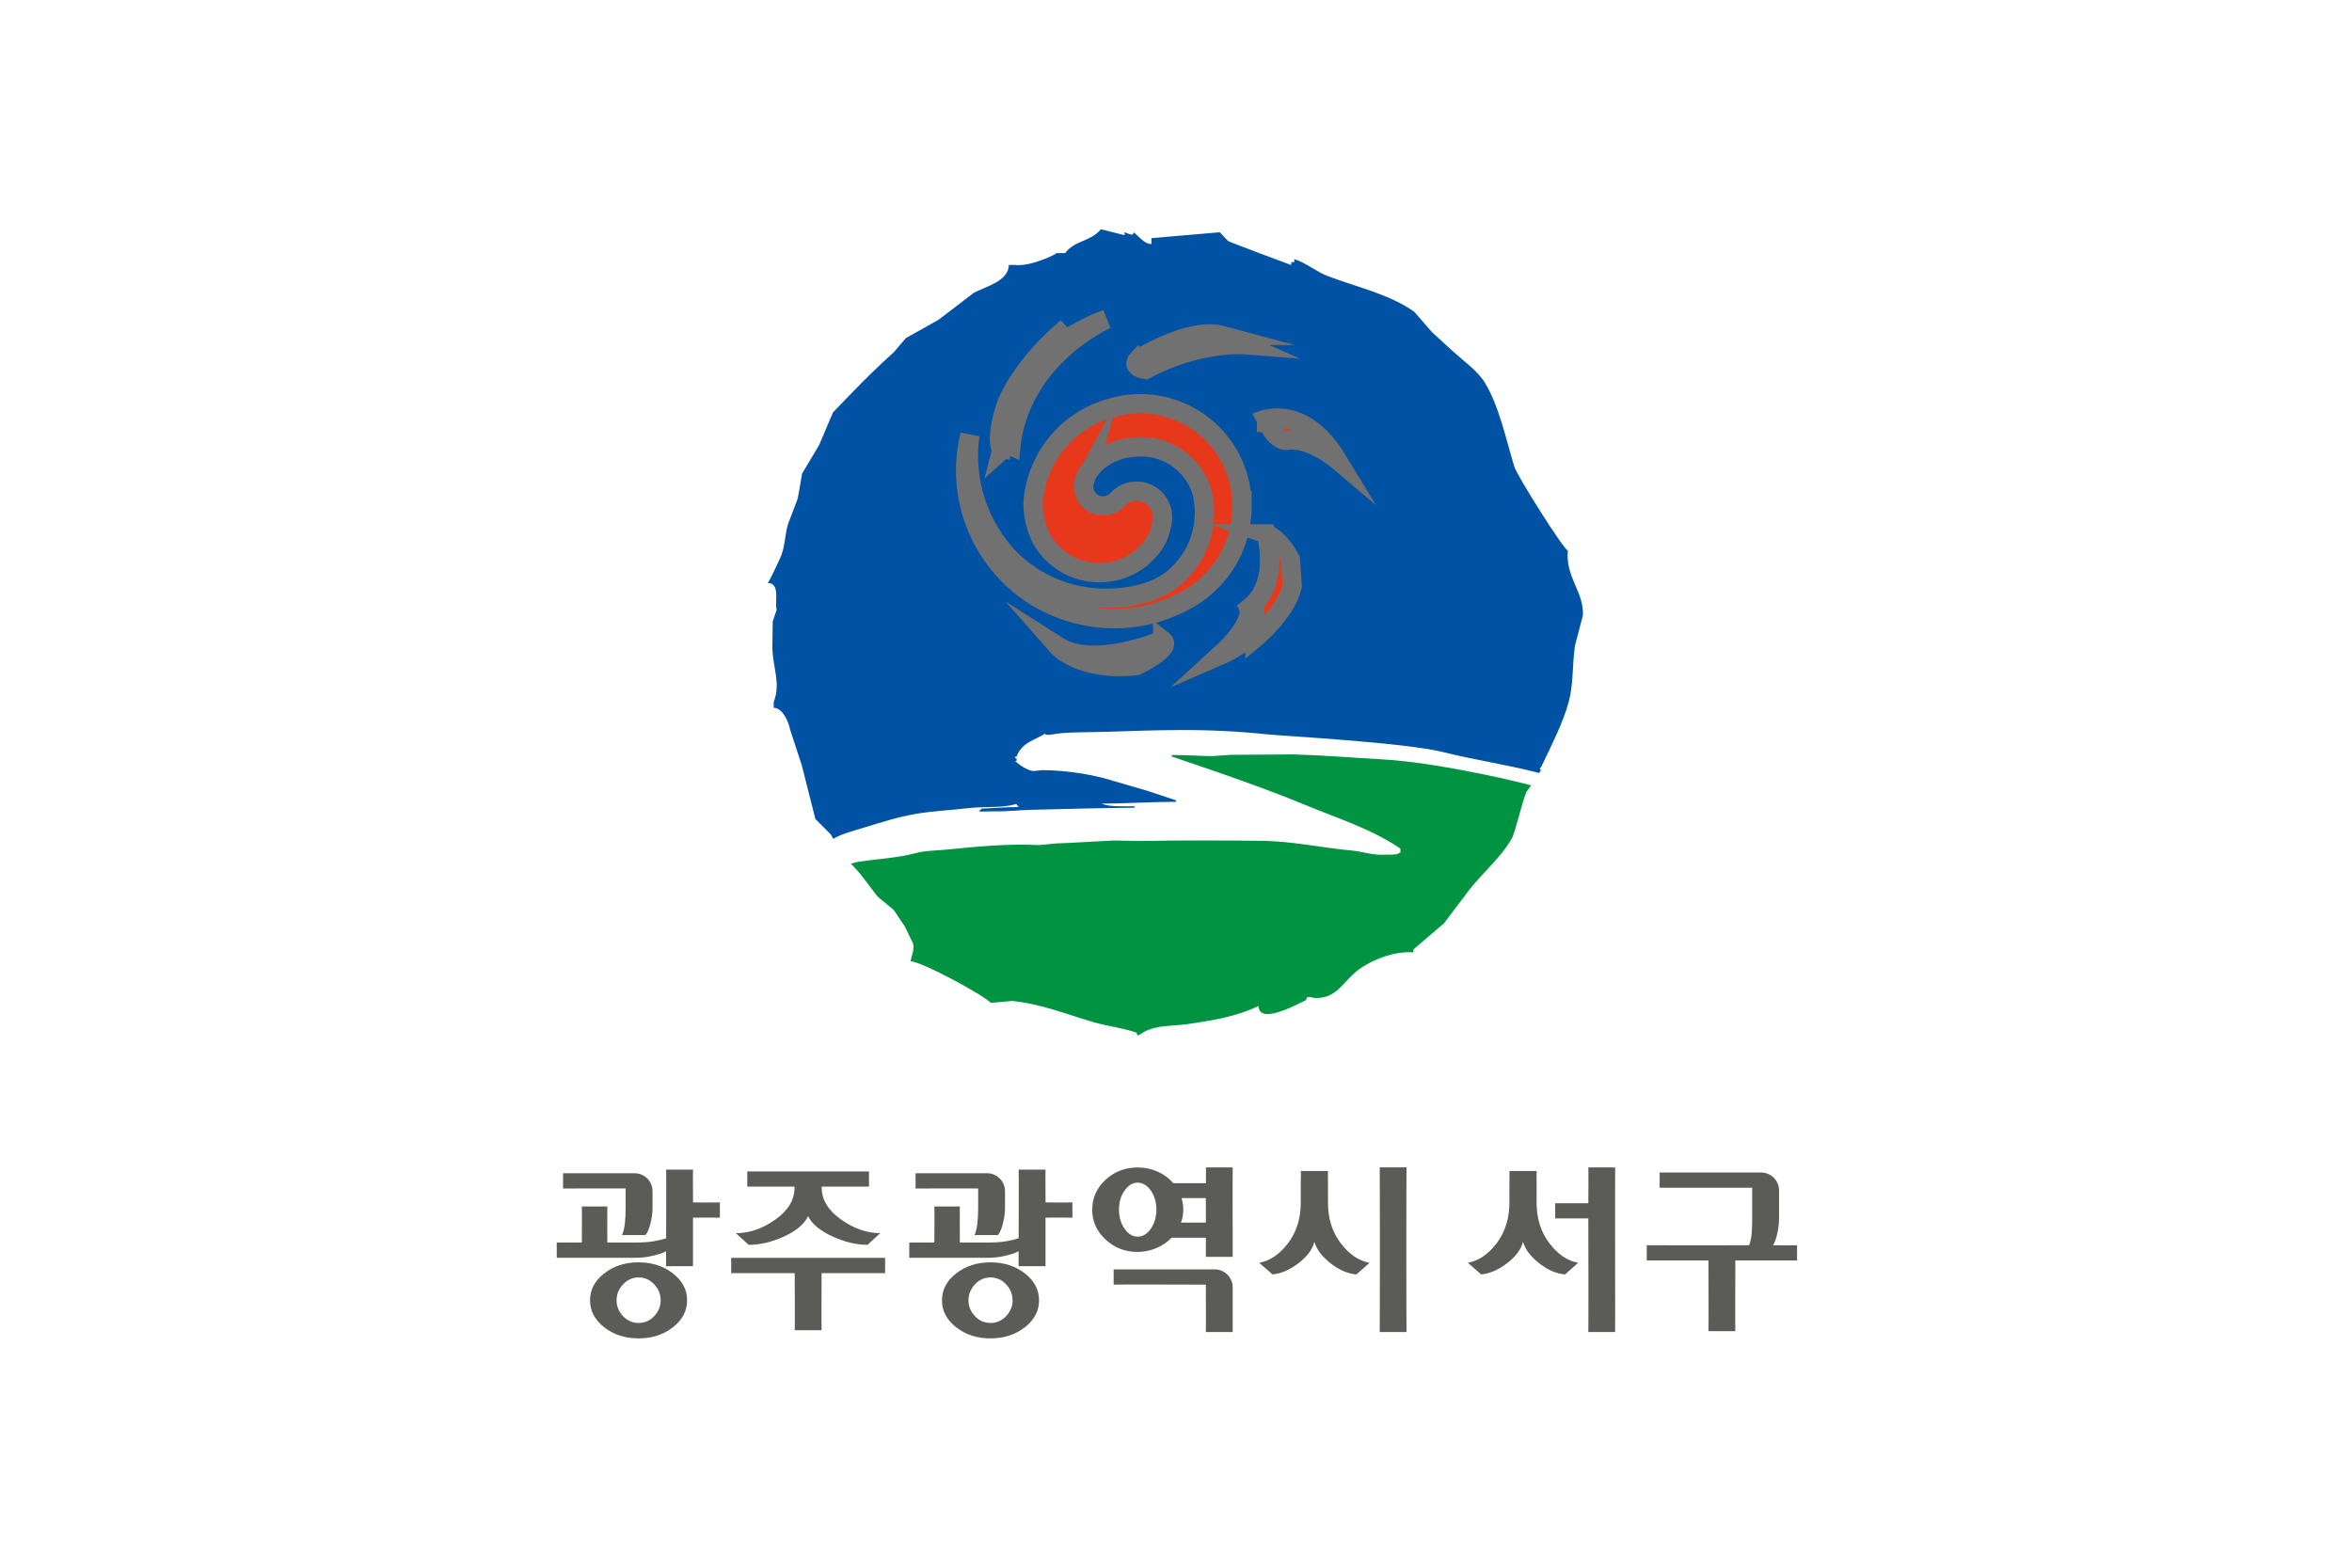 <?xml version="1.0" encoding="UTF-8"?>
<svg width="300mm" height="200mm" version="1.1" viewBox="0 0 300 200" xmlns="http://www.w3.org/2000/svg" xmlns:cc="http://creativecommons.org/ns#" xmlns:dc="http://purl.org/dc/elements/1.1/" xmlns:rdf="http://www.w3.org/1999/02/22-rdf-syntax-ns#" xmlns:xlink="http://www.w3.org/1999/xlink">
<defs>
<rect id="b" x="-.36" y="-.06" width="624" height="842"/>
<clipPath id="a">
<use width="100%" height="100%" xlink:href="#b"/>
</clipPath>
</defs>
<g transform="translate(-188.32 -26.637)">
<path d="m188.32 26.637h300v200h-300z" fill="#fff" style="paint-order:fill markers stroke"/>
<g transform="matrix(.353 0 0 .353 288.01 -263.8)" fill-rule="evenodd"></g>
<g transform="matrix(.265 0 0 .265 178 44.098)"></g>
<polygon class="st2" transform="matrix(.265 0 0 .265 352.93 280.3)" points="" clip-path="url(#a)" fill="#92bf1e"/>
<rect class="st2" x="400.54" y="341.71" width="0" height="0" clip-path="url(#a)" fill="#92bf1e" stroke-width=".265"/>
<rect class="st2" x="400.54" y="341.71" width="0" height="0" clip-path="url(#a)" fill="#92bf1e" stroke-width=".265"/>
<g transform="translate(-.544 -.704)">
<g transform="translate(.854 .314)">
<g transform="matrix(4.927 0 0 4.927 -1215.2 -479.69)">
<path class="st0" d="m322.78 122.81c-0.68-0.127-1.458-0.262-2.22-0.304-0.714-0.04-1.516-0.106-2.27-0.127-0.545 5e-3 -1.09 8e-3 -1.633 0.011-0.161 0.013-0.323 0.021-0.484 0.034-0.339-5e-3 -0.683-0.032-1.04-0.029v0.037c0.407 0.14 0.815 0.278 1.222 0.418 0.754 0.265 1.508 0.534 2.249 0.844 0.844 0.349 1.683 0.606 2.45 1.122v0.111h-0.037c0 0.066-0.299 0.042-0.37 0.048-0.299 0.021-0.574-0.082-0.857-0.108-0.788-0.071-1.524-0.243-2.342-0.251-1.027-0.011-2.064-0.016-3.085 5e-3 -0.246-3e-3 -0.495-0.011-0.741-0.013-0.484 0.024-0.979 0.058-1.487 0.077-0.148 0.016-0.299 0.029-0.447 0.042-0.796-0.042-1.598 0.04-2.376 0.116-0.283 0.029-0.561 0.024-0.812 0.093-0.46 0.124-0.979 0.148-1.453 0.22-0.069 0.011-0.146 0.032-0.22 0.053 0.27 0.257 0.482 0.593 0.696 0.855 0.14 0.116 0.278 0.228 0.413 0.341 0.095 0.143 0.191 0.283 0.286 0.426 0.071 0.146 0.143 0.294 0.214 0.439 0.042 0.172-0.032 0.296-0.064 0.466 0.275 0 1.879 0.865 2.08 1.077 0.183-0.016 0.362-0.034 0.545-0.05 0.736 0.069 1.421 0.347 2.088 0.542 0.389 0.114 0.77 0.151 1.143 0.28 0 0.143 0.116 0.016 0.185-0.018 0.339-0.185 0.717-0.148 1.122-0.204 0.675-0.098 1.273-0.196 1.849-0.471 0 0.532 1.114-0.108 1.233-0.153 0-0.138 0.135-0.058 0.233-0.053 0.529 0.016 0.699-0.378 1.042-0.669 0.352-0.299 1.005-0.558 1.498-0.511v-0.077c0.265-0.225 0.527-0.45 0.791-0.675 0.212-0.278 0.421-0.558 0.632-0.836 0.368-0.482 0.839-0.855 1.127-1.368 0.093-0.169 0.265-0.96 0.381-1.206 0.04-0.056 0.079-0.108 0.119-0.164-0.556-0.146-1.103-0.262-1.662-0.368z" clip-path="url(#a)" fill="#009342"/>
<path class="st1" d="m325.39 117.1c-0.093 0-1.312-1.923-1.389-2.178-0.212-0.699-0.394-1.569-0.762-2.17-0.188-0.307-0.548-0.558-0.804-0.791-0.185-0.172-0.373-0.341-0.561-0.513-0.153-0.175-0.307-0.355-0.46-0.529-0.651-0.463-1.516-0.646-2.254-0.931-0.296-0.116-0.54-0.333-0.855-0.434 0 0.101 0.024 0.077-0.077 0.077v0.077c-0.011 0-1.593-0.593-1.638-0.624-0.069-0.074-0.143-0.148-0.212-0.225-0.59 0.053-1.18 0.103-1.77 0.153v0.153c-0.185 0-0.331-0.209-0.463-0.307 0 0.127-0.146 0.024-0.23 0v0.077c-0.204-0.05-0.413-0.103-0.616-0.153-0.267 0.325-0.675 0.28-0.923 0.616h-0.23c0.061 0-0.661 0.365-1.077 0.307h-0.153c0 0.431-0.64 0.572-0.91 0.725-0.302 0.23-0.603 0.463-0.905 0.693-0.28 0.159-0.566 0.318-0.849 0.476-0.103 0.122-0.209 0.243-0.312 0.365-0.386 0.347-0.759 0.712-1.135 1.103-0.146 0.151-0.291 0.304-0.439 0.455-0.119 0.283-0.238 0.566-0.36 0.847-0.148 0.249-0.294 0.492-0.442 0.741-0.037 0.22-0.074 0.437-0.114 0.651-0.085 0.225-0.172 0.447-0.254 0.667-0.09 0.333-0.069 0.603-0.212 0.897 0 0-0.23 0.503-0.307 0.616 0.336 0 0.169 0.505 0.23 0.693-0.034 0.103-0.069 0.204-0.103 0.307-3e-3 0.206-5e-3 0.413-8e-3 0.616-0.011 0.524 0.233 0.976 0.034 1.463v0.153c0.233 0 0.386 0.368 0.423 0.558 0.103 0.31 0.204 0.619 0.304 0.929 0.119 0.463 0.233 0.926 0.352 1.392 0.135 0.135 0.27 0.27 0.405 0.405 0.018 0.037 0.037 0.074 0.056 0.108 0.243-0.138 0.495-0.198 0.815-0.296 0.434-0.132 0.865-0.273 1.341-0.352 0.431-0.074 0.894-0.093 1.339-0.146 0.376-0.048 0.878 3e-3 1.222-0.103h0.037v0.037h0.037c0 0.05 0.011 0.037-0.037 0.037-0.328 3e-3 -0.616 0.029-0.929 0.042v0.037h-0.037v0.037h0.148c0.074 0 0.148-3e-3 0.222-5e-3 0.344 8e-3 0.677-0.034 1.003-0.04 0.913-0.021 1.73-0.048 2.638-0.053 0-0.05 0.013-0.037-0.037-0.037-0.267-3e-3 -0.59 0.021-0.818-0.069 0.632-3e-3 1.267-0.045 1.931-0.048v-0.037c-0.249-0.082-0.5-0.167-0.749-0.249-0.373-0.108-0.743-0.217-1.117-0.325-0.489-0.127-1.058-0.204-1.595-0.209-0.074 8e-3 -0.148 0.016-0.222 0.024-0.143 0-0.381-0.164-0.484-0.257 0.061 0 0.037-0.024 0.037-0.074-0.05 0-0.037 0.011-0.037-0.037 0.061 0 0.048-0.037 0.069-0.077 0.164-0.312 0.437-0.355 0.706-0.521 0 0.064 0.27 3e-3 0.333-5e-3 0.397-0.045 0.839-0.029 1.262-0.045 0.59-0.021 1.241-0.042 1.86-0.045 0.794-5e-3 1.55 0.032 2.302 0.111 0.437 0.045 3.569 0.212 4.553 0.46 0.82 0.206 1.675 0.328 2.482 0.54 0.13-0.177-0.064 0 0.064-0.177 0.249-0.529 0.553-1.106 0.706-1.677 0.124-0.471 0.085-0.955 0.159-1.445 0.069-0.259 0.138-0.519 0.204-0.781 0.037-0.601-0.458-0.984-0.389-1.683z" clip-path="url(#a)" fill="#0052a5"/>
<path class="st2" d="m316.94 116.04" clip-path="url(#a)" fill="#e8381b"/>
<path class="st2" d="m312.88 115.29c-3e-3 3e-3 -3e-3 8e-3 -5e-3 0.011l3e-3 -8e-3c3e-3 0 3e-3 -3e-3 3e-3 -3e-3z" clip-path="url(#a)" fill="#e8381b"/>
<path class="st2" d="m314.27 113.31" clip-path="url(#a)" fill="#e8381b"/>
<path class="st2" d="m316.95 115.97c0-0.013 3e-3 -0.024 3e-3 -0.037 0-1.455-1.18-2.635-2.638-2.635-0.198 0-0.392 0.024-0.577 0.066-0.013 3e-3 -0.029 5e-3 -0.042 0.011-8e-3 3e-3 -0.018 5e-3 -0.026 8e-3 -0.921 0.206-1.664 0.878-1.974 1.754-5e-3 0.016-0.013 0.032-0.018 0.048-0.013 0.04-0.024 0.077-0.034 0.116-0.013 0.048-0.026 0.093-0.037 0.14-5e-3 0.024-0.013 0.05-0.018 0.074-0.016 0.079-0.026 0.159-0.037 0.241 0 5e-3 -5e-3 0.064-8e-3 0.13 0 0.347 0.09 0.672 0.243 0.955 0.304 0.5 0.849 0.833 1.476 0.833 0.405 0 0.775-0.14 1.072-0.373 0.05-0.042 0.098-0.087 0.14-0.135 0.22-0.206 0.368-0.484 0.407-0.799 8e-3 -0.042 0.016-0.085 0.016-0.13 0-0.013-3e-3 -0.024-3e-3 -0.034v-5e-3c-0.021-0.355-0.312-0.635-0.672-0.635-0.191 0-0.36 0.077-0.482 0.204-0.175 0.206-0.484 0.238-0.699 0.069-0.164-0.132-0.222-0.344-0.167-0.534l-0.04 0.074c0.013-0.029 0.029-0.058 0.045-0.087 0.085-0.318 0.413-0.627 0.791-0.759 0.135-0.053 0.283-0.093 0.447-0.101 0.071-0.011 0.143-0.016 0.22-0.016 0.738 0 1.363 0.484 1.572 1.151 0.045 0.177 0.071 0.362 0.071 0.553 0 0.68-0.307 1.286-0.788 1.691-0.024 0.018-0.045 0.04-0.069 0.056-0.421 0.307-0.984 0.471-1.709 0.471-0.96 0-1.828-0.389-2.463-1.013-0.823-0.849-1.212-2.043-1.042-3.217-0.5 2.021 0.712 4.096 2.738 4.628 0.908 0.243 1.9 0.156 2.781-0.31 0.902-0.45 1.524-1.379 1.524-2.455z" clip-path="url(#a)" fill="#e8381b"/>
<path class="st2" d="m310.73 114.5s-0.193-0.288 0.146-1.238c0 0 0.37-0.947 1.542-1.929 0 0-0.257 0.307-0.241 0.355 0 0 0.288-0.146 0.13 0 0 0 0.611-0.402 1.14-0.579 0 0-2.281 0.997-2.49 3.392-3e-3 0-0.053-0.691-0.228 0z" clip-path="url(#a)" fill="#e8381b"/>
<path class="st2" d="m314.27 112.14s1.328-0.836 2.164-0.611c0 0-0.225 0-0.273 0.079 0 0 0.579 0.032 0.868 0.161 0 0-1.204-0.095-2.572 0.643 0 0-0.402-0.048-0.188-0.273z" clip-path="url(#a)" fill="#e8381b"/>
<path class="st2" d="m317.34 113.78s1.125-0.595 2.074 0.966c0 0-0.722-0.611-1.318-0.497 0 0-0.225 0-0.402-0.323 0-3e-3 0.127-0.146-0.355-0.146z" clip-path="url(#a)" fill="#e8381b"/>
<path class="st2" d="m317.58 116.67s0.386 1.286-0.45 1.929c0 0 0.161 0.386-0.757 1.222 0 0 0.595-0.257 0.915-0.627v0.177s0.804-0.659 0.966-1.349l-0.048-0.691c0-3e-3 -0.273-0.534-0.627-0.661z" clip-path="url(#a)" fill="#e8381b"/>
<path class="st2" d="m314.9 119.42s-1.783 0.757-2.715 0.161c0 0 0.579 0.659 2.04 0.497 0 0 0.947-0.45 0.675-0.659z" clip-path="url(#a)" fill="#e8381b"/>
</g>
<g transform="matrix(2.296 0 0 2.296 128.07 -108.7)">
<path class="st3" d="m111.47 125.94c0 0.876 0.233 1.622 0.701 2.244 0.468 0.619 1.003 0.987 1.606 1.098l-0.725 0.646c-0.484-0.04-0.966-0.246-1.442-0.622s-0.775-0.77-0.894-1.188c-0.106 0.418-0.4 0.812-0.881 1.183s-0.963 0.579-1.447 0.627l-0.736-0.646c0.609-0.114 1.146-0.482 1.611-1.103 0.463-0.622 0.696-1.368 0.696-2.238v-1.064c0-0.185 0.013-0.691 0-0.696h1.511c-8e-3 8e-3 0 0.511 0 0.696zm2.873 0.876s-1.834-5e-3 -1.839 0v-0.844h1.839s0.013-1.982 0-1.99h1.492c-0.013 8e-3 0 8.451 0 8.451 0 0.193-0.013 0.683 0 0.696h-1.492c0.013-0.013 0-6.313 0-6.313z" clip-path="url(#a)"/>
<path class="st3" d="m99.88 125.94c0 0.876 0.233 1.622 0.701 2.244 0.468 0.619 1.003 0.987 1.606 1.098l-0.725 0.646c-0.484-0.04-0.966-0.246-1.442-0.622-0.476-0.376-0.775-0.77-0.894-1.188-0.106 0.418-0.4 0.812-0.881 1.183-0.482 0.37-0.963 0.579-1.447 0.627l-0.736-0.646c0.609-0.114 1.146-0.482 1.611-1.103 0.463-0.622 0.696-1.368 0.696-2.238v-1.064c0-0.185 0.013-0.691 0-0.696h1.511c-0.008 8e-3 0 0.511 0 0.696zm2.873-1.961h1.49c-0.013 8e-3 -0.013 9.133 0 9.149h-1.49c0.013-0.013 0.013-9.141 0-9.149z" clip-path="url(#a)"/>
<path class="st3" d="m70.246 125.05s-2.619-5e-3 -2.625 0v-0.844h6.76v0.844c-0.008-5e-3 -2.625 0-2.625 0v0.061c0 0.664 0.352 1.249 1.058 1.754 0.706 0.508 1.437 0.765 2.193 0.77l-0.706 0.646c-0.63 0-1.283-0.156-1.963-0.471-0.68-0.315-1.125-0.688-1.339-1.119-0.206 0.437-0.648 0.812-1.328 1.125s-1.339 0.468-1.974 0.468l-0.706-0.646c0.762-5e-3 1.495-0.262 2.199-0.765 0.704-0.503 1.056-1.09 1.056-1.76zm0.011 4.805h-3.53v-0.847c0.013 5e-3 7.924 0 7.924 0 0.153 0 0.619 5e-3 0.627 0v0.847h-3.53s-0.013 3.159 0 3.172h-1.492c0.013-0.016 0-3.172 0-3.172z" clip-path="url(#a)"/>
<path class="st3" d="m90.355 128.46c0.328-0.143 0.609-0.333 0.841-0.572h1.9v1.064h1.492s-0.013-4.964 0-4.971h-1.49c0.013 8e-3 0 0.876 0 0.876h-1.82c-0.225-0.273-0.511-0.484-0.855-0.64-0.344-0.156-0.717-0.233-1.114-0.233-0.696 0-1.291 0.228-1.786 0.685-0.492 0.458-0.741 1.011-0.741 1.662 0 0.643 0.246 1.196 0.741 1.656 0.495 0.46 1.09 0.691 1.786 0.691 0.368-5e-3 0.717-0.077 1.045-0.217zm1.463-2.463c-0.016-0.106-0.042-0.209-0.074-0.31h1.352v1.363h-1.384c0.045-0.114 0.079-0.23 0.098-0.355 0.021-0.122 0.029-0.246 0.029-0.373 0.003-0.108-0.005-0.22-0.021-0.325zm-3.239 1.389c-0.206-0.294-0.31-0.648-0.31-1.058 0-0.41 0.103-0.765 0.31-1.058 0.206-0.294 0.447-0.442 0.725-0.442 0.286 0 0.529 0.148 0.736 0.442 0.206 0.296 0.307 0.648 0.307 1.058 0 0.41-0.103 0.765-0.307 1.058-0.206 0.294-0.45 0.442-0.736 0.442-0.275 0-0.519-0.148-0.725-0.442z" clip-path="url(#a)"/>
<path class="st3" d="m94.585 130.61c-0.019-0.534-0.455-0.963-0.992-0.963h-5.62v0.847c0.008-0.013 5.122 0 5.122 0s0.013 2.622 0 2.635h1.49c-0.003-8e-3 -0.003-1.492 0-2.519z" clip-path="url(#a)"/>
<path class="st3" d="m124.6 128.31c0.093-0.132 0.172-0.347 0.238-0.646 0.066-0.299 0.101-0.574 0.101-0.826v-1.577c0-0.55-0.445-0.995-0.995-0.995h-5.638v0.844c8e-3 -5e-3 5.141 0 5.141 0v1.765c0 0.259-0.011 0.513-0.029 0.765s-0.066 0.474-0.14 0.667c0 0-5.675 8e-3 -5.689 0v0.847h3.429s0.013 3.913 0 3.926h1.492c-0.013-0.013 0-3.926 0-3.926h3.429v-0.847c-3e-3 0.011-1.339 3e-3 -1.339 3e-3z" clip-path="url(#a)"/>
<g transform="matrix(.265 0 0 .265 1.015 45.274)">
<path class="st3" d="m299.74 301.42v4.25c0 1-0.05 1.99-0.15 2.97s-0.3 1.83-0.6 2.56h4.88c0.4-0.43 0.75-1.22 1.05-2.39s0.45-2.26 0.45-3.29v-3.53c0-2.08-1.68-3.76-3.76-3.76h-14.99v3.2c0.03-0.03 13.12-0.01 13.12-0.01z" clip-path="url(#a)"/>
<path class="st3" d="m313.87 304.35s-0.05-6.85 0-6.88h-5.64c0.05 0.03 0 14.39 0 14.39-0.7 0.25-1.59 0.46-2.65 0.64-1.07 0.18-2.27 0.26-3.63 0.26h-6.05s-0.03-7.53 0-7.55h-5.34c0.05 0.03 0 7.55 0 7.55s-5.21 0.03-5.26 0v3.2h16.42c1.25 0 2.45-0.13 3.61-0.4 1.15-0.26 2.12-0.58 2.89-0.96v3.12h5.64v-10.18s5.61-0.02 5.64 0v-3.2c-0.02 0.04-5.63 0.01-5.63 0.01z" clip-path="url(#a)"/>
</g>
<path class="st3" d="m83.041 129.87c-0.527-0.407-1.161-0.614-1.908-0.614s-1.381 0.204-1.908 0.614c-0.527 0.41-0.788 0.908-0.788 1.5 0 0.585 0.262 1.082 0.788 1.495s1.161 0.616 1.908 0.616 1.381-0.206 1.908-0.616c0.527-0.413 0.788-0.91 0.788-1.495 0-0.593-0.262-1.09-0.788-1.5zm-1.04 2.373c-0.238 0.254-0.529 0.381-0.868 0.381-0.341 0-0.63-0.127-0.868-0.381s-0.357-0.545-0.357-0.873c0-0.333 0.119-0.63 0.357-0.889 0.238-0.257 0.527-0.386 0.868-0.386 0.339 0 0.63 0.13 0.868 0.386 0.238 0.257 0.357 0.553 0.357 0.889 0.003 0.328-0.116 0.619-0.357 0.873z" clip-path="url(#a)"/>
<g transform="matrix(.265 0 0 .265 1.015 45.274)">
<path class="st3" d="m225.84 301.42v4.25c0 1-0.05 1.99-0.15 2.97s-0.3 1.83-0.6 2.56h4.89c0.4-0.43 0.75-1.22 1.05-2.39s0.45-2.26 0.45-3.29v-3.53c0-2.08-1.68-3.76-3.76-3.76h-15v3.2c0.03-0.03 13.12-0.01 13.12-0.01z" clip-path="url(#a)"/>
<path class="st3" d="m239.97 304.35s-0.05-6.85 0-6.88h-5.64c0.05 0.03 0 14.39 0 14.39-0.7 0.25-1.58 0.46-2.65 0.64-1.06 0.18-2.27 0.26-3.63 0.26h-6.05s-0.03-7.53 0-7.55h-5.34c0.05 0.03 0 7.55 0 7.55s-5.21 0.03-5.26 0v3.2h16.42c1.25 0 2.46-0.13 3.61-0.4 1.15-0.26 2.12-0.58 2.89-0.96v3.12h5.64v-10.18s5.61-0.02 5.64 0v-3.2c-0.02 0.04-5.63 0.01-5.63 0.01z" clip-path="url(#a)"/>
</g>
<path class="st3" d="m63.489 129.87c-0.527-0.407-1.161-0.614-1.908-0.614s-1.381 0.204-1.908 0.614c-0.527 0.41-0.788 0.908-0.788 1.5 0 0.585 0.262 1.082 0.788 1.495s1.161 0.616 1.908 0.616 1.381-0.206 1.908-0.616c0.527-0.413 0.788-0.91 0.788-1.495 0.003-0.593-0.262-1.09-0.788-1.5zm-1.037 2.373c-0.238 0.254-0.529 0.381-0.868 0.381-0.341 0-0.63-0.127-0.868-0.381s-0.357-0.545-0.357-0.873c0-0.333 0.119-0.63 0.357-0.889 0.238-0.257 0.527-0.386 0.868-0.386 0.339 0 0.63 0.13 0.868 0.386 0.238 0.257 0.357 0.553 0.357 0.889 0 0.328-0.119 0.619-0.357 0.873z" clip-path="url(#a)"/>
</g>
</g>
</g>
</g>
<style type="text/css">.st0{fill-rule:evenodd;clip-rule:evenodd;fill:#009A53;}
	.st1{fill-rule:evenodd;clip-rule:evenodd;fill:#E8380D;}
	.st2{fill-rule:evenodd;clip-rule:evenodd;fill:#0062B1;}
	.st3{fill:#909090;}</style>
<style type="text/css">.st0{fill:#009944;}
	.st1{fill:#004EA2;}
	.st2{fill:none;}
	.st3{fill:#E60012;}</style>
<style type="text/css">.st0{fill:#00559D;}
	.st1{fill:#90B1DD;}</style>
<style type="text/css">.st0{fill:#F18D00;}
	.st1{fill:#22AC38;}
	.st2{fill:#00479D;}</style>
<style type="text/css">.st0{fill-rule:evenodd;clip-rule:evenodd;fill:#009944;}
	.st1{fill-rule:evenodd;clip-rule:evenodd;fill:#E60012;}
	.st2{fill-rule:evenodd;clip-rule:evenodd;fill:#004098;}</style>
<style type="text/css">.st0{clip-path:url(#a);fill:#727171;}
	.st1{clip-path:url(#a);fill:#C9CACA;}
	.st2{clip-path:url(#a);fill:none;stroke:#727171;stroke-width:0.5;stroke-miterlimit:10;}
	.st3{clip-path:url(#a);}
	.st4{fill:#45B035;}
	.st5{fill:#FFFFFF;}
	.st6{fill:#9FA0A0;}
	.st7{fill:#005BAC;}
	.st8{fill:#EA5520;}
	.st9{fill:#727171;}
	.st10{fill:none;stroke:#000000;stroke-width:0.16;}</style>
<style type="text/css">.st0{fill:#8FC31F;}
	.st1{fill:none;}
	.st2{fill:#92BF1E;}
	.st3{fill:#0075C2;}
	.st4{fill:#9FA0A0;}
	.st5{fill:#F6AB00;}
	.st6{fill:#71756F;}</style>
<style type="text/css">.st0{fill:#009342;}
	.st1{fill:#0052A5;}
	.st2{fill:#E8381B;}
	.st3{fill:#5B5C57;}</style>
</svg>
